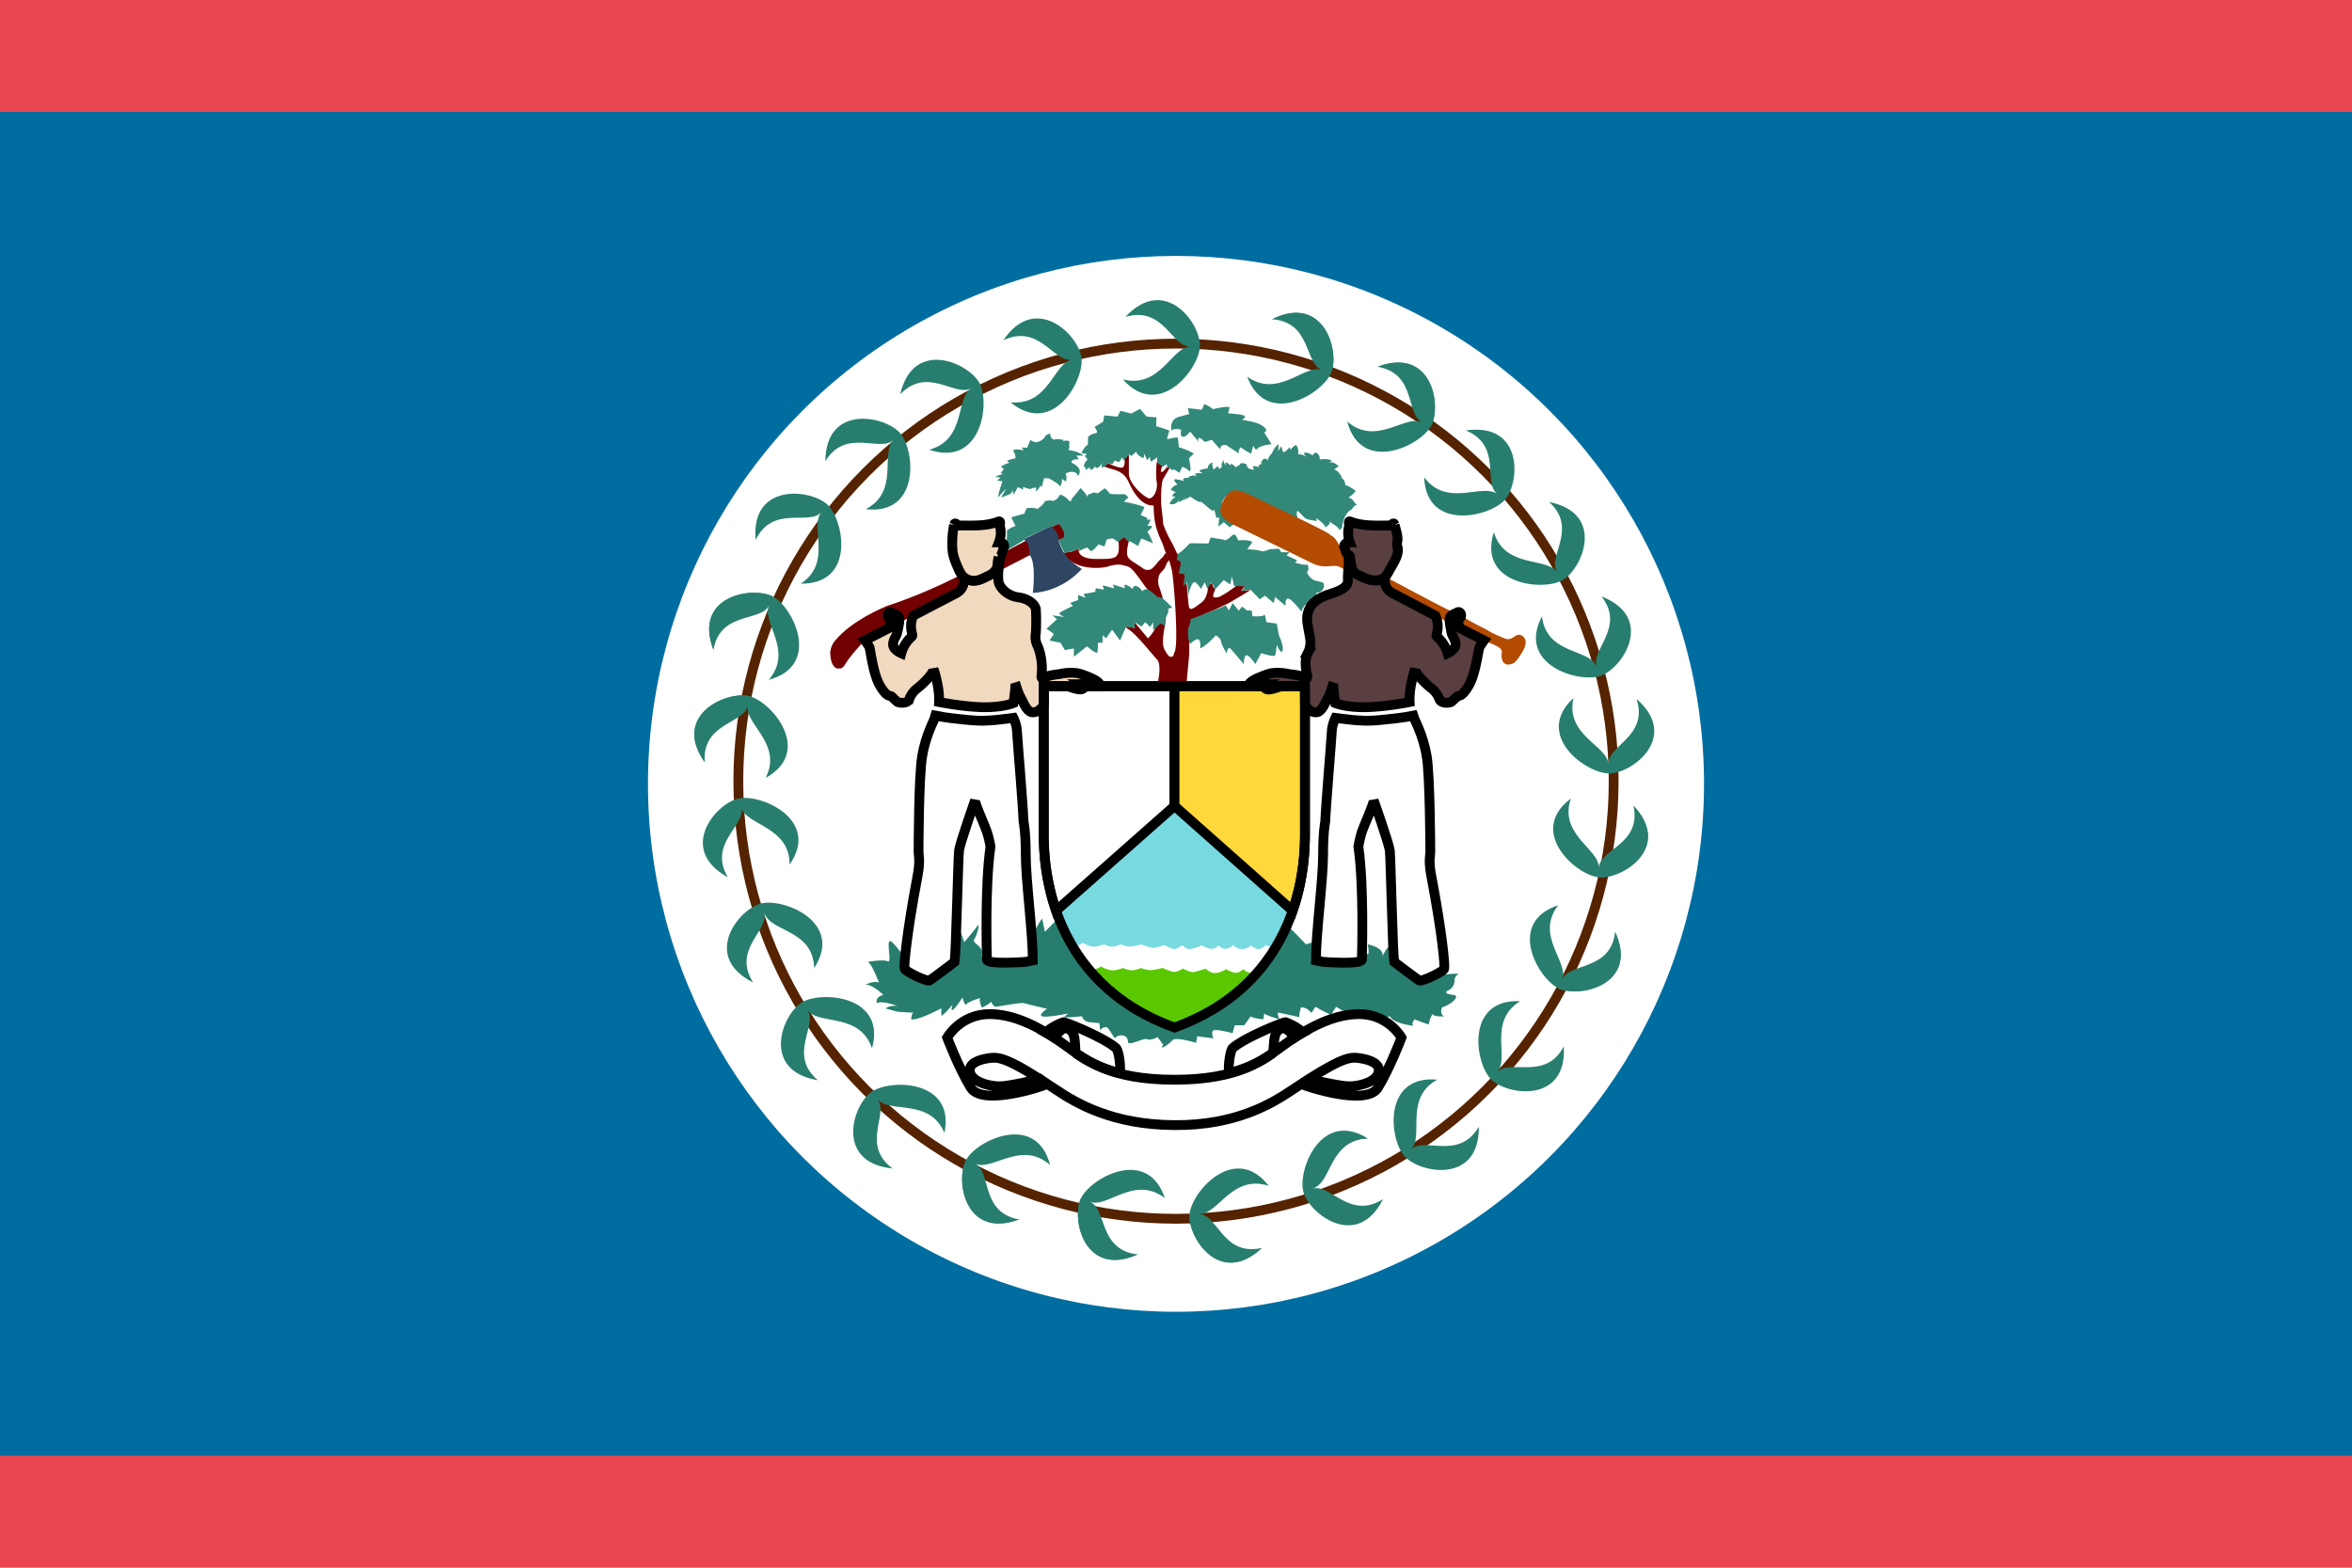 <svg width="24" height="16" viewBox="0 0 24 16" xmlns="http://www.w3.org/2000/svg"><title>flag-bz</title><g fill="none" fill-rule="evenodd"><path fill="#E84550" d="M0 0h24v16H0z"/><path fill="#006DA0" d="M0 1.143h24v13.714H0z"/><g transform="translate(6 2)"><ellipse fill="#FFF" cx="6" cy="6" rx="5.388" ry="5.388"/><g transform="translate(1.063 1.063)"><circle stroke="#552300" stroke-width=".1" cx="4.937" cy="4.91" r="4.466"/><g fill="#287E6E"><path d="M4.421.171c.404-.433.77.067.76.302-.01.234-.418.752-.786.336.382.097.496-.33.689-.334-.193.004-.272-.418-.663-.304zM.217 3.569c-.212-.551.402-.654.61-.542.207.113.494.705-.046.848.258-.296-.077-.587.004-.76-.081.173-.498.056-.568.454zM9.279 3.024c.553.217.215.736-.01.811-.223.076-.856-.113-.599-.605.047.389.49.34.563.517-.074-.177.295-.403.046-.723zM2.046 8.863c-.592-.059-.41-.65-.215-.783.194-.134.856-.123.743.42-.151-.361-.564-.194-.683-.345.12.15-.173.468.155.708zM8.027 8.436c.008.59-.604.477-.76.3-.156-.176-.22-.83.336-.78-.344.19-.13.578-.268.713.137-.135.488.117.692-.233zM.648 2.448c-.054-.588.566-.522.735-.358.169.164.283.81-.275.804.329-.216.085-.586.212-.731-.127.145-.496-.08-.672.285zM1.283 7.962c-.587-.098-.365-.675-.161-.796.203-.12.862-.065.713.47-.127-.371-.55-.233-.659-.39.11.158-.204.454.107.716zM5.917.195c.532-.262.695.334.602.55-.093.216-.66.556-.855.037.322.226.582-.133.764-.069C6.246.65 6.323.226 5.917.195zM7.05 9.175c-.264.528-.757.15-.814-.077-.058-.228.186-.838.658-.542-.394.013-.382.455-.566.513.184-.058.38.325.722.106zM9.636 4.07c.448.389-.046.765-.283.761-.236-.003-.769-.393-.36-.77-.087.382.346.483.356.675-.01-.192.414-.282.287-.666zM2.123.961c.134-.575.701-.32.81-.112.11.208.015.858-.514.678.38-.103.266-.53.431-.629-.165.099-.445-.23-.727.063zM.364 5.89c-.521-.285-.12-.757.112-.804.232-.048.836.22.518.675.003-.39-.442-.398-.493-.583.051.185-.343.363-.137.712zM7.894 1.33c.589-.085.555.532.399.708-.156.177-.801.325-.824-.23.235.315.595.054.747.172-.152-.118.054-.495-.322-.65zM4.546 9.74c-.543.241-.68-.361-.579-.573.102-.212.682-.529.856-.002-.313-.24-.587.109-.766.037.179.072.084.491.489.538zM9.418 6.448c.245.538-.361.677-.575.577-.214-.1-.536-.674-.006-.849-.24.311.113.581.041.76.072-.179.495-.086.54-.488zM.128 4.716c-.341-.484.229-.732.458-.673.229.06.652.564.164.833.177-.35-.22-.55-.182-.739-.037.189-.47.176-.44.579zM3.336 9.383c-.558.204-.654-.407-.538-.612.116-.204.716-.481.854.056-.296-.26-.593.07-.767-.014.174.083.05.496.451.57zM3.175.41c.33-.49.77-.053.798.18.027.233-.294.808-.724.453.393.038.438-.402.629-.436-.19.034-.335-.371-.703-.197zM8.894 7.615c.036.589-.58.504-.745.335-.164-.17-.258-.82.3-.795-.335.206-.104.583-.234.724.13-.141.492.095.68-.264zM8.743 2.06c.583.116.342.686.135.8-.207.114-.864.038-.698-.491.115.374.542.249.646.41-.104-.161.219-.448-.083-.72zM1.359 1.644c.005-.59.615-.463.766-.283.152.18.2.835-.354.773.349-.183.144-.575.284-.707-.14.132-.485-.128-.696.217zM.622 6.964c-.531-.266-.146-.752.084-.807.23-.055.843.192.54.658-.01-.391-.455-.383-.512-.566.057.183-.33.374-.112.715zM6.994.68c.557-.208.658.402.544.607-.115.206-.712.488-.854-.048.297.257.592-.075.766.007-.174-.082-.055-.495-.456-.566zM5.813 9.674c-.433.406-.762-.118-.737-.35.026-.234.468-.724.807-.284-.374-.123-.517.296-.71.287.193.009.243.436.64.347zM9.605 5.16c.406.432-.124.756-.359.73-.235-.027-.725-.468-.28-.803-.126.371.295.516.285.707.01-.192.44-.239.354-.634z"/></g><g fill="#287E6E"><path d="M.217 3.569c-.212-.551.402-.654.61-.542-.662.039-.628.169-.61.542zM8.67 3.23c.047.389.478.325.552.502-.168-.056-.597-.204-.552-.502zM5.917.195c.532-.262.695.334.602.55-.102-.65-.23-.603-.602-.55zM6.894 8.556c-.394.013-.366.445-.55.503.07-.161.255-.573.55-.503zM4.546 9.74c-.543.241-.68-.361-.579-.573.075.653.204.612.579.573zM9.418 6.448c.245.538-.361.677-.575.577.658-.078.616-.206.575-.577zM.128 4.716c-.341-.484.229-.732.458-.673-.632.197-.567.315-.458.673zM3.336 9.383c-.558.204-.654-.407-.538-.612.03.657.162.625.538.612zM1.246 6.815c-.01-.391-.445-.367-.502-.55.162.07.575.257.502.55zM6.994.68c.557-.208.658.402.544.607C7.502.631 7.37.664 6.994.68zM5.813 9.674c-.433.406-.762-.118-.737-.35.288.59.397.51.737.35zM9.605 5.16c.406.432-.124.756-.359.73.598-.283.517-.391.359-.73z"/></g></g><path d="M5.929 3.72c-.028.022-.031.06-.048.083-.014.022-.056.053-.058.087a.181.181 0 0 0 .005.1c.017.045.087.243.059.394-.03.15-.02.214-.008.237.01.022.044.083.064.083.044-.005.025-.019.042-.047.041-.073 0-.634-.02-.79-.014-.12-.07-.229-.075-.24-.006-.014-.017-.05-.025-.072-.042-.1-.093-.187-.093-.397 0 0-.136.031-.253-.234-.062-.134-.151-.12-.257-.165l.047-.03s.09.044.134.044c.045 0 .031-.09.031-.09l.045-.044v.196c0 .089.122.212.195.248.045.022.103-.07.09-.16-.015-.088 0-.208 0-.208l.06.036s-.022.039-.016.061c.008.023.039-.022.061-.045 0 0 .006.006.028.006l-.067.115c-.022.036-.022.178-.022.231 0 .053.02.176.02.215 0 .028.052.142.094.212l.048.1c.033.054.036.09.056.135.01.022.03.086.044.198.006.028.011.134.02.204.008.067.064.014.131-.034.067-.05.067-.17.067-.17s.053-.045.045-.02c-.006.028.028.056.028.056-.042.095-.017.084.025.081.041-.006.187-.114.187-.114.02-.006.106-.006.092 0-.017.008-.04.05-.04.05l.095-.011c-.033.025-.159.097-.186.114-.031.02-.182.092-.246.117-.064.028-.19.09-.195.154-.003.064.008.237 0 .293l-.028.304h-.299s.059-.218-.003-.276c-.058-.062-.195-.24-.284-.302-.09-.058.058-.014.058-.014V4.35l.137.165s.237-.21 0-.494c-.075-.09-.15-.226-.21-.24-.06-.017-.091-.031-.195 0-.106.03-.36.03-.466-.137l.09-.014.075-.03s-.03.105.181.105c.21 0 .24 0 .224-.195l.06-.03.046.044s-.031.106-.014.15c.014.045.089.076.148.12.025.02.044.023.06.023.026-.003.032-.003.065-.036.05-.056.04-.053.09-.098 0 0 .025-.04.03-.045l.03.081z" fill="#730000"/><path d="M6.188 3.097l.037.022.039.006s.042.039.089.075c.036.03.036-.005.036-.005l.023.089h.03s-.008.059-.008.09l.053-.045.061.053s.045-.04.067-.04c.023 0 .03-.022.03-.022h.004c-.148-.07-.212-.142-.168-.217.073-.126.193-.045.232-.028l.541.29s.037-.022.011-.045c-.028-.022-.039-.078-.03-.1.008-.023.07.07.1.078.03.008.1.02.1.02l-.002-.028s.09.06.09.092c0 0 .063-.034.04-.053-.021-.02.099.047.107.083l.025-.028a.291.291 0 0 1 .04-.13c.027-.043.058-.054.058-.054s.028-.047.055-.047c0 0-.027-.02-.039-.042-.014-.022-.047-.034-.047-.034s.042-.03.053-.044c.011-.017.022-.02.022-.02s-.064-.053-.109-.061c0 0-.002-.073-.058-.078h.025s-.042-.078-.08-.081c0 0 .024-.028.047-.03 0 0-.048-.062-.112-.04l.042-.017s-.03-.033-.126-.016c0 0 .009-.04-.033-.07 0 0-.037.003-.037.03 0 0-.033-.03-.075-.03-.042 0 .014.044.014.044s-.056-.036-.09-.025c0 0 .015-.064-.022-.097 0 0-.041.022-.053.05l-.01-.028s-.057.067-.068.047c-.008-.01-.016-.058-.016-.058l-.034.05.006-.07s-.04.023-.07.095c0 0-.04.036-.04.07 0 0-.03-.036-.058 0-.025.039 0 .03 0 .03s-.01.014-.039.02l.006.022s-.036-.02-.064-.01l.014.033s-.073.005-.076-.053c0 0-.061-.031-.07.003l-.044.027s-.014-.027-.04-.033c-.027-.008-.005.036-.005.036s-.008-.033-.042-.05c-.033-.014-.005.03-.005.03s-.045-.036-.022-.063c0 0-.042.039-.023.075l-.028.02s-.014-.014-.01-.026c.002-.01-.048.034-.048.034s-.031-.073 0-.073c.002 0-.053-.003-.062.062 0 0-.036.002-.07.014-.036.01.026.036.026.036s-.053-.011-.084.005l.02.026s-.02-.02-.068-.003c-.05.014.012.022.012.022s-.05-.011-.076 0c-.025.011.009.03.009.03s-.092-.027-.106-.019c-.014.009.03.053.03.053s-.055.014-.067.056l.05.02s-.022.01-.033.033c-.01.022.034.011.034.011s-.062.045-.062.078c0 0 .045.014.078-.02.034-.033.012-.021.012-.021l.002.022s.065-.028.065-.045c0-.014-.012.023-.012.023l.065-.034.041.028zm-.053-.87l-.014-.062.143.017.025-.059s.067.03.089.053c0 0 .131-.033.17-.02l-.017.062s.12.008.16.022c.036.014-.017.045-.017.045s.137.017.195.053c.062.036.062.067.03.075l.076.12s-.12.014-.142.045c-.022.03-.045-.03-.045-.03l-.022.083s-.075-.04-.106-.067c0 0-.036.045-.014.067l-.137-.09s-.058-.008-.058.045c0 0-.067-.075-.084-.097l-.075.022s-.023-.03-.05-.04c-.031-.005-.009.04-.009.04l-.045-.053-.044-.053s-.04.053-.07.053c-.028 0-.028-.036-.022-.061.008-.023-.09-.028-.098 0 0 0-.028-.112.075-.143l.106-.028zm-.54.382l-.048.044-.028-.014-.056.062-.011-.034-.031.05-.047-.016-.023.036-.042-.008s-.036.033-.058.042c-.022.005 0-.05 0-.05s-.034.055-.059.055c-.022 0-.014-.025-.014-.025s-.014.036-.042.042c-.025.003-.013-.028-.013-.028l-.045.033v-.027l-.02-.009s.011-.05.031-.061c.02-.011-.02-.045-.02-.045l.02-.022s-.056-.014-.056-.003c0 0 .028-.075.067-.09l.003-.083s.039-.033.075-.036c.04-.006-.01-.064-.01-.064l.088-.053.012-.065.136.012.028-.06.11.029.091-.048.067.079.1.008-.002.09s.12.035.134.047c0 0-.023.072-.023.086 0 0 .084-.022.11-.017l.01.098s.143.045.151.07c0 0-.03.02-.047.045 0 0 .016.086.016.114l-.01.017s-.043-.04-.076-.045l-.028.061-.05-.033-.031.003s-.025-.03-.045-.03l-.003-.029-.039.025s-.061-.03-.061-.05c0-.017.003-.045.003-.045l-.064.045s-.014-.033-.011-.047c.002-.014-.026.033-.026.033s-.033-.059-.03-.07l-.009.048s-.067-.023-.075-.067zm-.894.273s.117.059.117.087c0 0 .03-.062.014-.084l.045.03s.014-.055-.003-.072c-.014-.014.1-.061.126.014 0 0 .07-.072-.065-.134 0 0-.01-.044.07-.033 0 0-.005-.028-.025-.04h.078s-.047-.038-.117-.05c-.067-.01-.025-.02-.028-.033-.006-.014 0-.064 0-.064s-.039-.014-.07.002l.011-.014s-.072-.019-.1-.002c0 0-.042-.017-.036-.062 0 0-.042-.002-.062.042 0 0-.039.045-.092.045a.22.22 0 0 1-.05-.023l-.033.079-.053-.003.016.03s-.08-.022-.106 0c0 0 .03.048.023.081 0 0-.065.012-.079.023-.016.01.023.02.023.02s-.073.022-.09.044l.028.022-.033.045.028.005s-.048.014-.073.023c-.025.008.045.014.045.014l-.034.03.053.009s-.041.111-.044.164c0 0 .064-.078.08-.083l-.05.083s.095-.03.104-.044a.515.515 0 0 1 .016-.03l.003.047s.037-.05.042-.07c.003-.02.059.02.059.02V2.97s.05.017.067.02c.02.003.022-.008.022-.008l.047-.006-.008.039s.033-.022.042-.045c.005-.022.022 0 .022 0l.022-.089h.048zm-.382.397l.044.092c-.036.002-.089.044-.089.044.008.154-.03.145-.03.145.01.028-.008.08-.008.08l.222-.133.003-.014.262-.122.009.013.075-.041.053.14-.053.03a.392.392 0 0 0 .059.131l.07-.017.075-.028s.003.042.003.028c0-.01.08-.039.08-.039l.037.037c.028-.003.078-.07.078-.07l.058.022s.02-.033.02-.058c0-.023.072-.023.072-.023l.05.036.065-.052s.02.039.045.044c.028.003.097.056.097.045 0-.011.031-.073.031-.073l.117.048c-.017-.053-.056-.118-.056-.118s.056-.044.045-.055c-.011-.011-.045 0-.045 0l.034-.067h-.045l.014-.017-.072-.03.039-.079c-.017-.02-.21-.058-.21-.058l.045-.042s-.022-.034-.045-.034c-.022 0-.14.003-.145-.008a.314.314 0 0 0-.05-.053l-.073.053-.036-.011-.064.025s0 .036-.008.011a.457.457 0 0 0-.067-.08c-.012.019-.087.108-.087.108s-.011.047-.036.014c-.028-.034-.087-.07-.095-.042-.008.03-.061.059-.073.05-.01-.008-.072-.003-.078.014-.003.02-.07.07-.07.07-.041-.02-.108-.008-.108-.008s-.02.03-.023.055l-.136.037zm1.261 1.13V4.35l.067.045.04-.045.05.05.03-.05v.081l.075-.067.045.02V4.32s.053-.09.03-.106l.045-.014s-.075-.076-.097-.09c-.023-.016-.053-.016-.053-.016s-.059-.06-.098-.076c-.036-.014-.059.017-.059.017s-.022-.045-.061-.053c-.036-.008-.036.03-.036.03s-.028-.027-.064-.041c-.037-.017-.012.033-.012.033l-.128-.039.017.04-.12-.031.014.044-.084-.014-.006.037-.12.022.023.039-.076-.03v.052l-.083.03.03.029s-.111.053-.134.07c-.022.014.045.044.045.044l-.12-.017.045.04-.106.097.075.053-.045.067.112.023.045.075.092-.017v.084l.134-.106s.097.086.106.061c.005-.022.005-.097.005-.097h.048v-.076l.036.03.061-.088.081.111.062-.142.089.014zm.547-.338l-.014-.128-.039.039.017-.12-.062-.011.023-.117-.045-.023.011-.056.045-.033.08-.078.188.003.022-.062.134.023c.022.025.092-.05.092-.05h.028l.03.058s.098-.014.143.017l-.053.072.098.008.066.015.07-.023.09-.005.022.036h.084l-.028.033.108.05-.022.023s.062.022.106.022h.023s.022.053-.009.075c0 0 .03.076.098.09.067.014.067.014.075.03.009.014 0 .09-.075.09v.075s-.059.053-.067.076l-.045-.031s-.039.045-.039.075c0 0-.098-.128-.134-.134-.039-.008-.03.073-.03.073l-.107-.09-.014.062-.089-.075-.053.036-.095-.098-.092.011.036-.047h-.111l-.022-.098-.017.081-.067-.045-.087.095s-.01-.01-.025-.056c-.014-.044-.053.053-.053.053l-.03-.07-.037.07s-.03-.053-.061-.07c-.028-.013-.059.084-.067.13zm.017.293l.005-.044.16-.062.133-.05.067-.03.03.052.04-.075.061.078.034-.042.053.04h.045l.008.058s.112.008.12-.014c.008-.022.022.075.022.075l.106.014.022.12s.053.112.037.157c-.014.047-.059-.06-.059-.06s-.008.085-.017.107c-.005.022-.142-.022-.142-.022l-.059.111s-.06-.089-.089-.089c-.03 0-.03.09-.03.09s-.09-.107-.129-.151c-.036-.045-.045.044-.045.044s-.058-.098-.058-.125c0-.031-.053-.062-.053-.062s-.092.106-.16.134c0 0 .01-.067-.013-.09-.023-.021-.09.045-.09.045s-.047-.103 0-.209z" fill="#328979"/><path d="M4.946 7.66a1.995 1.995 0 0 1-.17-.37l1.209-1.064 1.208 1.06a1.846 1.846 0 0 1-.176.38l-.01.015-.09-.035s-.04.037-.07.04c-.042.005-.078-.037-.078-.037s-.053.045-.106.036c-.053-.005-.076-.039-.076-.039s-.055.045-.095.037c-.036-.009-.06-.034-.06-.034s-.034.042-.082.034c-.044-.009-.086-.034-.086-.034s-.07.03-.115.036c-.044.009-.083-.039-.083-.039s-.059.04-.081.04c-.023 0-.106-.04-.106-.04s-.087.028-.118.028a.555.555 0 0 1-.114-.036s-.08.022-.117.022c-.04 0-.095-.022-.095-.022s-.067.03-.103.022c-.04-.008-.07-.022-.07-.022s-.073.03-.12.022c-.045-.008-.098-.039-.098-.039s-.008.023-.095.04h-.002" fill="#77DAE0"/><path d="M5.985 5.003v1.223L4.776 7.295a2.405 2.405 0 0 1-.125-.776V5.003h1.334" stroke="#000" stroke-width=".1" fill="#FFF"/><path d="M5.985 5.003v1.223L7.19 7.295c.117-.34.126-.645.126-.776V5.003H5.985" stroke="#000" stroke-width=".1" fill="#FFD83C"/><path d="M5.231 7.863s-.008.019-.08.035l-.02.004.018-.003a.338.338 0 0 1-.02.006c.082.12.205.227.333.314.129.086.276.19.528.263.264-.103.335-.142.507-.258.173-.126.263-.204.36-.334-.076.043-.065.043-.104.038-.04-.009-.068-.037-.068-.037s-.036.042-.083.037a.26.26 0 0 1-.09-.037s-.061.042-.123.04c-.047-.004-.086-.045-.086-.045s-.11.036-.132.036c-.025 0-.102-.036-.102-.036s-.054.033-.084.033c-.034 0-.123-.04-.123-.04s-.084.023-.123.023a.356.356 0 0 1-.097-.022s-.07.03-.112.022c-.039-.008-.07-.022-.07-.022s-.078.03-.125.022c-.048-.008-.104-.039-.104-.039z" fill="#5AC800"/><g><path d="M3.057 7.811c.042.02 0-.137.014-.195.017-.062.137.15.196.178.061.031.435-.148.435-.148l.09-.167.047.137s.103-.12.134-.165c.03-.045 0 .09-.031.134-.03.045.09.061.075.15-.014.09.12-.06.12-.06l.346.03s.059-.21.151-.33l.028.135.142-.145c.16.418.494.873 1.18 1.122.645-.235.977-.65 1.15-1.047l.193.198s.15-.045.178-.061c.031-.014.355.114.355.114s.058.023.09.045c.03.022.007-.098.007-.098s.165.03.151.12c0 0 .036-.083.067-.097.03-.014.103.075.12.106.014.028.368.072.419.103 0 0 .039.045.039.075 0 0 .075-.008.134-.008 0 0-.045.022-.045.07a.11.11 0 0 1-.067.103c-.045.022 0 .039.059.045.061.008 0 .083-.12.128 0 0-.028.067.022.09 0 0-.103.008-.12-.023 0 0-.036.07-.036.106 0 0-.112-.036-.143-.053 0 0-.044.045-.013.067 0 0-.204-.022-.243-.098 0 0-.073.023-.059.048 0 0-.142-.098-.187-.098l-.03.05s-.098-.058-.129-.058c-.028 0-.005.044-.005.044l-.137-.083-.053.083s-.112-.053-.142-.075c-.028-.022-.037.045-.06.053 0 0-.044-.061-.105-.053 0 0-.022.075-.014.098 0 0-.173-.037-.204-.045-.03-.008-.014.036 0 .067 0 0-.128-.036-.156-.059l-.008.059s-.106-.008-.129-.03l-.067.091H6.6l-.023.081s-.187-.053-.203-.022c-.014.03.008.075.008.075l-.165-.022-.013.067s-.19-.059-.235-.03c0 0-.059.06-.098.074-.036.017 0-.022 0-.022l-.058-.08s-.067.036-.106.022c-.036-.017-.156.058-.196.036 0 0 0-.053-.03-.067-.028-.014-.081-.014-.104.022 0 0-.022-.03-.06-.09-.037-.06-.09.006-.09.006l-.009-.072-.103-.009c-.061-.008-.075-.061-.075-.061s-.16.017-.182.008l.04-.036s-.218.045-.263.028c-.047-.014.05-.075.05-.075l-.24-.059c-.036-.008-.254.036-.284.036-.03 0-.045-.05-.045-.05s-.053.045-.098.059c0 0-.036-.09-.013-.098 0 0-.143.04-.151.075 0 0-.036-.058-.03-.083 0 0-.068.106-.099.128-.03.022-.005-.053-.005-.053s-.084.106-.115.114v-.075s-.24.129-.307.112c0 0 0-.053.023-.067l-.15-.009c-.037-.005-.082-.022-.12-.03-.037-.006.052-.045.114-.028 0 0-.168-.062-.218-.03 0 0-.022-.062.067-.085 0 0-.115-.111-.182-.103 0 0 .076-.045.137-.022 0 0-.07-.19-.114-.212 0 0 .159-.028.203-.006z" fill="#287E6E"/><path d="M2.826 4.537l2.031-1.052c.01-.054-.021-.097-.053-.14-.58.285-1.11.631-1.755.84-.036.015-.357.148-.522.347-.052.052-.056.13-.056.13s.004.088.023.112c0 0 .005.024.035.044 0 0 .019.009.032.004.015.003.039.003.072-.056.034-.056.142-.184.193-.229z" fill="#730000"/><path d="M4.461 3.496l.262-.125s.09.067.081.142c0 0 .02.173.235.293 0 0-.182.226-.5.246 0 0 .037-.299-.03-.385 0 0-.011.01-.007-.004.01-.03-.006-.129-.047-.15-.005-.004.003-.012.006-.017z" fill="#2F4662"/><path d="M6.637 3.38l.746.365c.15.073.203.005.288.042l1.473.75c.126.055.197.073.178.139-.003.103.05.105.064.106.01.003.06-.005.08-.032a.154.154 0 0 0 .017-.02c.017-.017.014-.018.019-.026.062-.089.096-.166.031-.216-.074-.035-.083.044-.16.035 0 0-.14-.053-.19-.089-.093-.05-.222-.11-.251-.143-.094-.018-.802-.416-1.203-.615-.043-.036-.067-.17-.151-.214-.025-.036-.568-.284-.852-.426-.104-.039-.163-.066-.238.063-.066.126-.05.194.149.28z" fill="#B34B00"/><g stroke="#000" stroke-width=".1"><path d="M4.21 3.672c-.006.017-.02.005-.02.011-.01.059-.008.09-.022.123-.02.039-.09.075-.087.072-.055.017-.122.084-.231.023-.006-.003-.011-.009-.017-.014 0 0 .03.114-.08.17l-.433.226s-.042.075-.014.179c.003.016.008.03-.009.041a.351.351 0 0 0-.1.165s-.084-.036-.084-.09c0-.052.034-.08.042-.12.008-.035.03-.128.02-.155-.012-.031-.062-.042-.081-.054-.017-.01-.04.012-.037.037.003.028.023.022.045.028 0 0-.025.053-.022.092l-.254.13s.033.046.044.065c.012.02.037.28.112.402.075.123.1.09.117.106.014.014.036.036.056.053.02.014.106.022.123-.025a.244.244 0 0 1 .086-.115c.053-.041.162-.147.162-.195 0 0 .064.184.056.338 0 0 .234.047.444.053.209.003.315-.042.315-.042s.028-.176.017-.21c0 0 .033.115.058.154.028.048.059.145.12.15.059.004.11-.058.115-.083v-.184h.237c0-.003.106.039.14.033.033-.002.052-.033.022-.044l-.012-.009c.031 0 .07.02.07.02h.117c.003-.003 0-.011-.002-.014-.009-.034-.07-.061-.115-.08-.044-.018-.095-.037-.128-.04a.541.541 0 0 0-.17.011c-.023.003-.106.011-.16.036-.013.009-.027.012-.022-.025a.63.63 0 0 0-.036-.29.206.206 0 0 1-.022-.142 2.329 2.329 0 0 0 0-.243c-.009-.045-.07-.106-.182-.12-.106-.014-.195-.1-.2-.17-.009-.07.01-.198.022-.254" fill="#F1D9BF"/><path d="M3.735 3.357a.98.98 0 0 0-.016.254c.003.058.03.125.056.184.016.039.039.084.075.106.098.064.19-.006.243-.028a.176.176 0 0 0 .075-.067c.014-.033.008-.059.022-.123a.072.072 0 0 0 .02-.01c.025-.043.02-.057.033-.085.014-.028-.016-.058-.05-.053a.27.27 0 0 0 .011-.162c-.005-.016.014-.06-.016-.05-.126.05-.274.04-.408.04-.011 0-.02-.023-.036-.02-.003 0-.006.008-.009.014" fill="#F1D9BF"/><path d="M3.41 5.72c.033-.217.136-.399.139-.415 0 0 .106.022.29.039.181.02.231.01.315.005.081-.008.187-.022.187-.022s.034.067.036.134c.009.142.062.76.067.924 0 0 .023.097.023.337 0 .263.072.796.072 1.08l-.072.015s-.397.03-.397-.023c0-.058-.022-.742.037-1.155 0 0-.014-.081-.037-.151-.022-.067-.12-.276-.12-.32 0 0-.156.44-.164.515-.009.07-.031 1.053-.045 1.134 0 0-.226.173-.257.19-.03.013-.248-.093-.254-.12-.008-.031.023-.363.126-.91.039-.196.017-.232.017-.285 0-.053.002-.754.036-.971z" fill="#FFF"/></g><g stroke="#000" stroke-width=".1"><path d="M7.76 3.672c.019-.009.013.017.016.025.008.036.008.075.022.109.017.03.023.042.05.056.045.025.176.097.268.039a.085.085 0 0 0 .02-.014s-.034.114.08.17l.43.226s.042.075.017.179c-.005.016-.01.03.006.041a.35.35 0 0 1 .103.165s.081-.036.081-.09c0-.052-.033-.08-.042-.12-.005-.035-.028-.128-.016-.155.01-.031.058-.042.078-.054.02-.01.041.012.036.037-.003.028-.022.022-.045.028 0 0 .028.053.023.092l.256.13s-.033.046-.044.065c-.014.02-.04.28-.115.402-.075.123-.1.09-.114.106l-.059.053c-.017.014-.103.022-.123-.025a.245.245 0 0 0-.086-.115c-.053-.041-.162-.147-.162-.195 0 0-.064.184-.056.338 0 0-.231.047-.443.053-.21.003-.316-.042-.316-.042s-.028-.176-.017-.21c0 0-.033.115-.055.154-.031.048-.062.145-.12.15-.062.004-.11-.058-.117-.083v-.184h-.238c0-.003-.103.039-.14.034-.033-.003-.05-.034-.021-.045l.01-.009c-.03 0-.069.02-.069.02h-.117l.003-.014c.008-.033.07-.061.117-.08.044-.018.092-.037.125-.04a.544.544 0 0 1 .17.011c.023.003.11.011.16.036.014.009.03.012.022-.025-.008-.039-.034-.153.008-.229a.242.242 0 0 0 .023-.142c-.006-.047-.031-.153-.031-.2 0-.157.12-.221.226-.255.117-.036.195-.075.19-.145-.003-.072.016-.192.005-.248" fill="#593F3F"/><path d="M8.231 3.357c.025.092.03.114.03.145 0 .033-.013.039-.002.075.02.067-.02.14-.067.218-.022.036-.04.084-.075.106-.092.059-.204-.011-.263-.036a.102.102 0 0 1-.055-.059c-.012-.033-.014-.064-.023-.109 0-.008.003-.033-.016-.025-.034-.039-.028-.056-.042-.084-.014-.028.025-.058.056-.053a.27.27 0 0 1-.009-.162c.006-.016-.014-.06.014-.05.126.05.274.04.408.04.01 0 .02-.023.036-.02.002 0 .005.008.008.014" fill="#593F3F"/><path d="M8.558 5.72c-.033-.217-.136-.399-.14-.415 0 0-.105.022-.29.039-.18.02-.23.01-.315.005-.08-.008-.187-.022-.187-.022s-.033.067-.036.134c-.008.142-.061.76-.067.924 0 0-.022.097-.022.337 0 .263-.073.796-.073 1.08l.073.015s.396.03.396-.023c0-.058.023-.742-.036-1.155 0 0 .014-.081.036-.151.023-.067.12-.276.12-.32 0 0 .156.44.165.515.008.07.03 1.053.044 1.134 0 0 .227.173.257.19.03.013.249-.093.254-.12.009-.031-.022-.363-.125-.91-.04-.196-.017-.232-.017-.285 0-.053-.003-.754-.036-.971z" fill="#FFF"/></g></g><g stroke-width=".1" stroke="#000"><path d="M5.985 9.483c.628.005.999-.223 1.202-.36.478-.321.578-.332.656-.327.09.009.22.04.226.118.009.12-.187.173-.298.173-.115 0-.413-.076-.413-.076l-.079.053c.053.025.665.23.782.037.12-.196.24-.511.24-.511s-.134-.24-.433-.24c-.301 0-.594.19-.79.332-.195.142-.44.338-1.093.338s-.902-.196-1.097-.338C4.693 8.54 4.4 8.35 4.1 8.35c-.301 0-.435.24-.435.24s.12.315.24.51c.117.193.728-.01.781-.036l-.075-.053s-.302.076-.413.076c-.115 0-.31-.053-.302-.173.006-.079.137-.11.226-.118.078-.005.179.006.656.327.204.137.575.357 1.206.36z"/><path d="M4.974 8.743s0-.053-.008-.131c-.011-.1-.07-.126-.117-.112-.03.011-.092.087-.092.087v.003a.91.91 0 0 0-.087-.053.564.564 0 0 1 .182-.104c.028 0 .413.157.535.263.031.028.053.2.037.256a1.33 1.33 0 0 1-.45-.206M6.992 8.743s.003-.053.011-.131c.011-.1.067-.126.115-.112.03.011.092.087.092.087v.003a.91.91 0 0 1 .086-.053.582.582 0 0 0-.178-.104c-.031 0-.416.157-.539.263-.028.028-.05.2-.036.256.21-.053.34-.13.45-.206"/></g><path d="M7.316 5.003V6.52c0 .301-.042 1.501-1.331 1.967C4.693 8.02 4.65 6.82 4.65 6.52V5.003h2.665" stroke="#000" stroke-width=".1"/></g></g></svg>